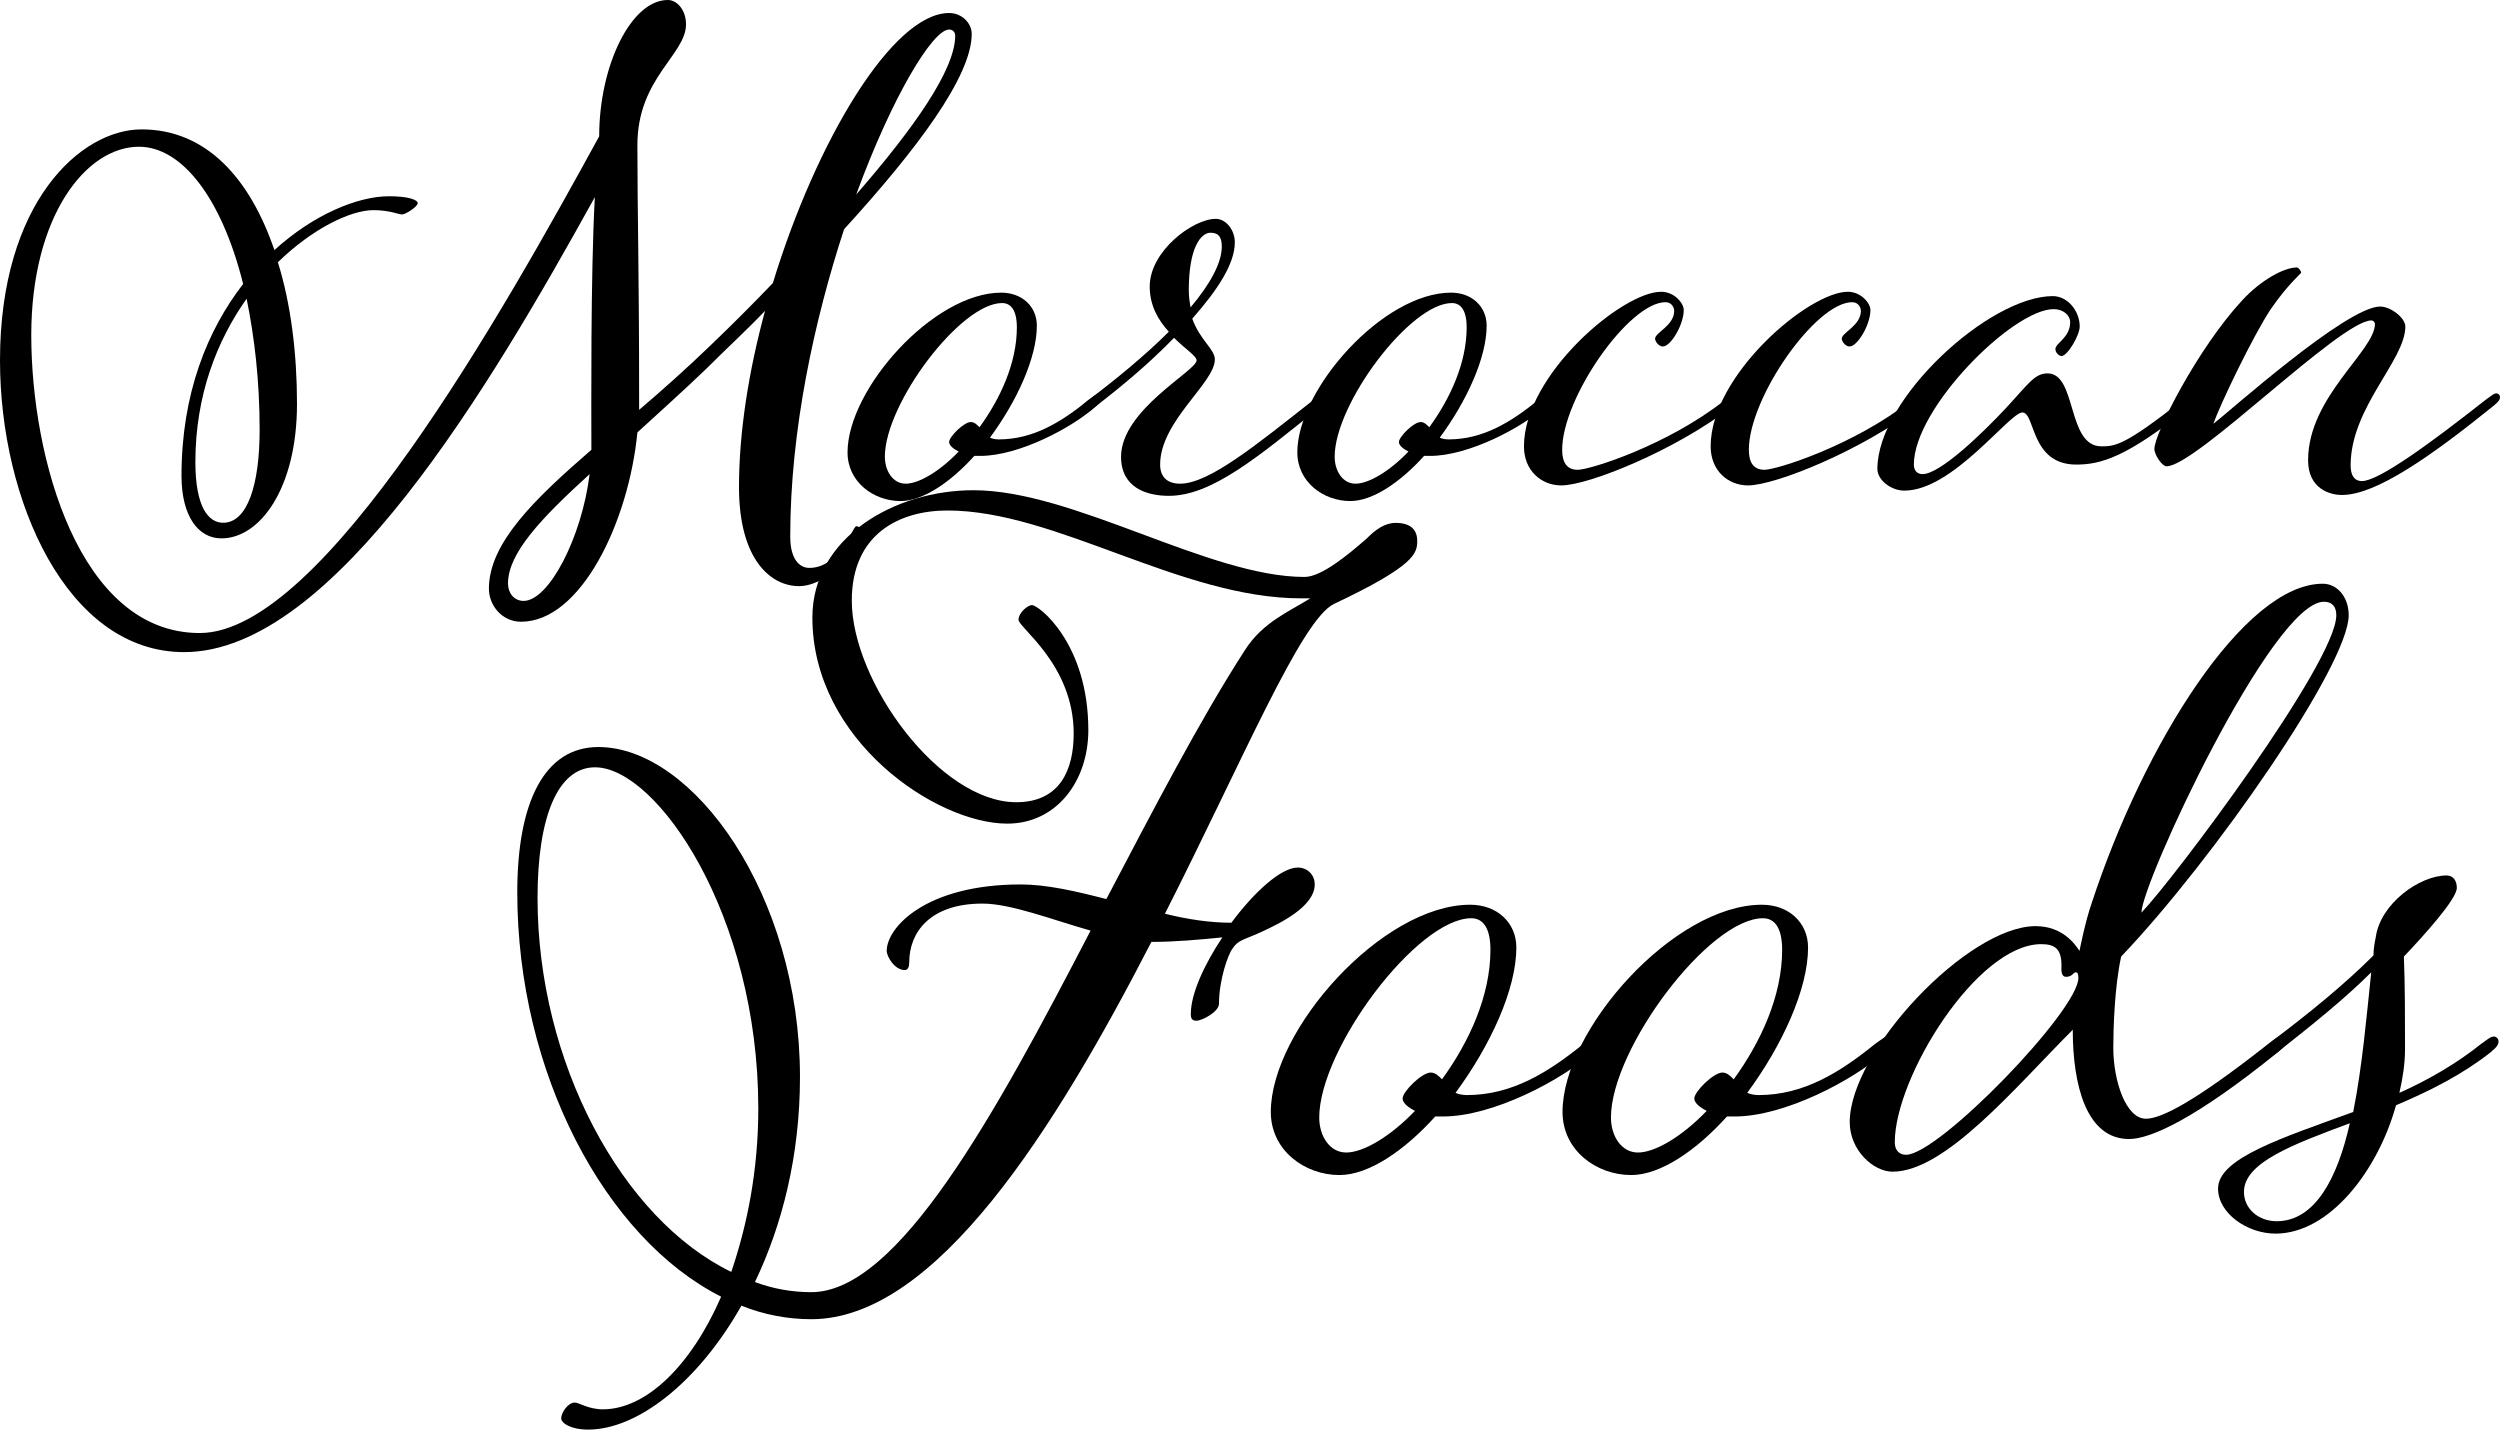 <?xml version="1.0" encoding="UTF-8"?><svg id="_レイヤー_1" xmlns="http://www.w3.org/2000/svg" width="457.524" height="261.631" viewBox="0 0 457.524 261.631"><g><path d="M73.58,39.253c-.635,0-2.225-.795-5.244-.795-4.132,0-11.125,3.337-17.481,9.535,2.384,7.628,3.497,16.687,3.497,25.904,0,15.574-6.834,24.632-13.826,24.632-4.291,0-7.311-4.132-7.311-11.442,0-15.098,4.768-26.699,11.284-35.122-3.973-15.892-11.284-25.109-19.071-25.109-9.694,0-19.706,12.713-19.706,34.486,0,22.408,8.741,54.509,30.831,54.509,22.567,0,55.622-58.959,73.104-90.902,0-13.031,5.88-24.95,12.555-24.95,1.748,0,3.337,1.907,3.337,4.45,0,5.562-8.9,9.853-8.9,22.09s.318,23.202,.318,46.881v1.589c4.291-3.655,8.741-7.628,13.19-11.919,3.814-3.655,7.628-7.469,11.284-11.283,7.946-26.063,21.931-49.424,32.261-49.424,2.384,0,4.132,1.907,4.132,3.814,0,7.787-10.012,21.136-23.361,35.757-5.403,16.527-9.853,36.71-9.853,56.257,0,3.973,1.589,5.721,3.496,5.721,5.562,0,7.946-7.628,8.582-7.628s1.271,.794,1.271,1.271c0,1.907-6.039,9.694-11.76,9.694-5.085,0-10.966-4.768-10.966-18.117,0-10.012,1.748-21.137,4.768-32.261-3.496,3.655-7.31,7.151-10.807,10.647-4.291,4.132-8.582,7.946-12.555,11.601-1.589,16.369-10.33,34.645-21.295,34.645-3.497,0-5.88-3.02-5.88-6.039,0-8.264,8.105-16.21,18.753-25.427v-.477c0-6.675-.159-31.466,.635-45.769-19.07,34.486-47.835,83.274-75.169,83.274C12.237,119.349,0,91.538,0,65.952,0,37.028,14.78,23.679,25.904,23.679c11.919,0,19.865,9.058,24.314,22.09,7.152-6.516,15.256-9.853,20.978-9.853,3.497,0,5.245,.636,5.245,1.271s-2.225,2.066-2.861,2.066Zm-28.447,15.415c-5.403,7.628-9.376,17.64-9.376,29.877,0,8.264,2.384,11.125,5.085,11.125,4.45,0,6.674-6.993,6.674-17.004,0-9.059-.953-17.004-2.384-23.997Zm62.774,32.102c-8.9,8.105-14.938,14.461-14.938,20.023,0,1.748,1.112,3.179,2.86,3.179,4.609,0,10.647-11.601,12.078-23.202Zm48.789-51.172c10.647-12.237,18.117-22.885,18.117-29.083,0-.636-.477-1.112-1.112-1.112-3.02,0-10.489,12.396-17.004,30.195Z"/><path d="M201.034,72.15c.318,0,.636,.318,.636,.635,0,.477-.159,.795-1.112,1.589-4.45,3.973-14.144,9.059-21.137,9.059h-1.112c-4.291,4.768-9.376,8.264-13.508,8.264-4.926,0-9.694-3.496-9.694-8.899,0-11.601,15.733-29.241,28.129-29.241,3.814,0,6.516,2.542,6.516,6.039,0,5.88-3.655,13.826-8.582,20.5,.318,.159,.954,.318,1.589,.318,6.357,0,11.442-3.178,16.369-7.151,1.113-.794,1.431-1.112,1.907-1.112Zm-39.094,11.442c0,2.543,1.43,4.927,3.814,4.927s6.198-2.225,9.694-5.88c-.954-.477-1.749-1.113-1.749-1.749,0-.953,2.702-3.655,3.973-3.655,.636,0,1.112,.477,1.589,.953,3.814-5.244,6.833-11.76,6.833-18.276,0-3.178-1.112-4.45-2.702-4.45-7.628,0-21.454,18.435-21.454,28.129Z"/><path d="M242.193,72.15c.317,0,.635,.318,.635,.635,0,.477-.158,.795-1.112,1.589-11.601,9.376-20.023,16.369-27.811,16.369-3.973,0-8.741-1.43-8.741-7.151,0-8.582,13.826-15.733,13.826-17.64,0-.794-2.065-2.066-4.132-4.132-4.291,4.45-9.535,8.899-14.779,12.873-.795,.636-1.112,.794-1.43,.794-.477,0-.795-.318-.795-.794,0-.318,.318-.636,1.271-1.43,5.085-3.814,10.489-8.264,14.78-12.555-1.907-2.066-3.497-4.768-3.497-8.264,0-6.516,7.946-12.396,12.078-12.396,1.907,0,3.497,2.066,3.497,4.291,0,3.973-3.179,8.74-7.787,13.985,1.43,3.973,4.132,5.562,4.132,7.469,0,4.291-10.012,11.283-10.012,19.229,0,2.384,1.43,3.496,3.655,3.496,5.245,0,13.826-6.993,24.315-15.256,1.112-.794,1.43-1.112,1.907-1.112Zm-24.315-15.892c3.496-4.132,5.722-8.105,5.722-11.125,0-1.589-.478-2.543-2.066-2.543-1.748,0-3.973,2.702-3.973,10.489,0,1.271,.158,2.225,.317,3.179Z"/><path d="M283.351,72.15c.317,0,.636,.318,.636,.635,0,.477-.159,.795-1.112,1.589-4.45,3.973-14.145,9.059-21.137,9.059h-1.112c-4.291,4.768-9.376,8.264-13.508,8.264-4.927,0-9.694-3.496-9.694-8.899,0-11.601,15.732-29.241,28.129-29.241,3.813,0,6.516,2.542,6.516,6.039,0,5.88-3.655,13.826-8.582,20.5,.318,.159,.954,.318,1.59,.318,6.356,0,11.441-3.178,16.368-7.151,1.112-.794,1.431-1.112,1.907-1.112Zm-39.095,11.442c0,2.543,1.431,4.927,3.814,4.927s6.198-2.225,9.694-5.88c-.954-.477-1.748-1.113-1.748-1.749,0-.953,2.701-3.655,3.973-3.655,.636,0,1.112,.477,1.589,.953,3.814-5.244,6.834-11.76,6.834-18.276,0-3.178-1.112-4.45-2.701-4.45-7.629,0-21.455,18.435-21.455,28.129Z"/><path d="M315.61,73.262c1.112-.794,1.43-1.112,1.907-1.112,.317,0,.636,.318,.636,.635,0,.477-.159,.795-1.113,1.589-10.488,8.105-26.38,14.462-31.307,14.462-3.655,0-6.834-2.702-6.834-7.151,0-13.032,17.958-28.288,25.109-28.288,2.384,0,4.132,2.066,4.132,3.337,0,2.702-2.384,6.675-3.813,6.675-.795,0-1.431-.954-1.431-1.43,0-1.113,3.496-2.384,3.496-5.085,0-.636-.477-1.589-1.589-1.589-6.675,0-18.911,17.481-18.911,27.017,0,2.225,.794,3.655,2.86,3.655,2.225,0,16.368-4.45,26.857-12.713Z"/><path d="M349.777,73.262c1.112-.794,1.431-1.112,1.907-1.112,.317,0,.636,.318,.636,.635,0,.477-.159,.795-1.112,1.589-10.489,8.105-26.381,14.462-31.308,14.462-3.655,0-6.834-2.702-6.834-7.151,0-13.032,17.958-28.288,25.109-28.288,2.384,0,4.132,2.066,4.132,3.337,0,2.702-2.384,6.675-3.813,6.675-.795,0-1.431-.954-1.431-1.43,0-1.113,3.496-2.384,3.496-5.085,0-.636-.477-1.589-1.589-1.589-6.675,0-18.911,17.481-18.911,27.017,0,2.225,.794,3.655,2.86,3.655,2.225,0,16.368-4.45,26.857-12.713Z"/><path d="M399.359,73.262c1.112-.794,1.431-1.112,1.907-1.112,.317,0,.636,.318,.636,.635,0,.477-.159,.795-1.112,1.589-11.602,9.376-16.369,10.648-20.818,10.648-8.423,0-7.47-9.536-9.854-9.536s-12.714,14.303-21.613,14.303c-2.384,0-4.927-1.907-4.927-3.973,0-12.873,20.501-31.625,32.103-31.625,2.701,0,4.926,2.702,4.926,5.562,0,1.589-2.225,5.403-3.337,5.403-.477,0-1.112-.636-1.112-1.271,0-1.112,2.701-2.066,2.701-4.926,0-1.271-1.271-2.384-3.02-2.384-7.469,0-25.586,18.117-25.586,28.447,0,1.112,.636,1.748,1.59,1.748,3.178,0,10.806-7.311,15.256-12.078,4.132-4.45,5.244-6.357,7.628-6.357,5.403,0,3.496,13.35,9.854,13.35,2.543,0,4.291-.159,14.779-8.423Z"/><path d="M435.592,56.099c1.907,0,4.609,2.066,4.609,3.655,0,6.198-10.013,14.78-10.013,25.427,0,1.748,.636,2.86,2.066,2.86,3.02,0,12.237-6.674,22.726-14.938,1.112-.794,1.431-1.112,1.907-1.112,.317,0,.636,.318,.636,.636,0,.477-.159,.794-1.112,1.589-11.602,9.376-21.613,16.369-27.812,16.369-2.384,0-6.198-1.271-6.198-6.357,0-11.601,12.237-20.024,12.237-24.95,0-.318-.317-.636-.636-.636-5.721,0-32.102,26.698-37.505,26.698-.795,0-2.225-2.066-2.225-3.178,0-2.86,7.945-18.435,16.051-27.175,3.337-3.655,7.628-6.039,10.012-6.039,.317,0,.795,.636,.795,.954,0,.159-2.384,2.066-5.562,6.675-3.179,4.768-9.376,17.64-10.489,20.977,2.543-1.907,24.315-21.454,30.513-21.454Z"/></g><g><path d="M240.606,161.863c0,4.123-6.597,7.215-9.689,8.658-3.091,1.442-4.328,1.442-5.359,3.092-.824,1.03-2.474,5.771-2.474,10.1,0,1.443-3.092,3.092-4.123,3.092-.824,0-1.031-.412-1.031-1.236,0-3.711,2.474-9.07,5.772-14.018-4.123,.413-8.658,.825-12.78,.825h-.206c-17.521,34.012-39.371,69.054-62.251,69.054-4.329,0-8.658-.824-12.78-2.474-8.039,14.224-19.17,22.675-28.034,22.675-3.298,0-4.947-1.237-4.947-2.062,0-1.03,1.237-2.886,2.474-2.886,.825,0,2.474,1.236,5.153,1.236,7.833,0,16.078-7.833,21.644-20.612-21.231-10.72-37.31-41.021-37.31-74.001,0-16.49,4.947-26.592,14.841-26.592,17.315,0,36.897,27.004,36.897,60.396,0,14.43-3.298,27.209-8.245,37.516,3.298,1.237,6.802,1.855,10.307,1.855,15.872,0,33.599-32.362,51.121-66.168-7.215-2.061-14.636-4.947-19.789-4.947-9.688,0-13.399,5.359-13.399,10.719,0,.825-.206,1.443-.824,1.443-1.855,0-3.298-2.474-3.298-3.504,0-4.329,7.215-12.162,24.53-12.162,4.741,0,10.101,1.236,15.666,2.68,8.657-16.49,17.109-32.775,25.354-45.555,3.298-5.153,8.039-7.009,11.956-9.482h-1.649c-22.056,0-44.936-16.078-64.725-16.078-8.864,0-17.521,4.329-17.521,16.491,0,14.841,16.079,36.898,30.095,36.898,8.039,0,10.513-5.979,10.513-12.574,0-12.574-10.1-19.377-10.1-20.82,0-1.237,1.649-2.68,2.473-2.68,1.237,0,10.307,7.009,10.307,22.881,0,9.276-5.771,17.109-14.841,17.109-12.986,0-35.661-15.254-35.661-37.722,0-14.635,15.047-23.293,29.477-23.293,18.346,0,43.082,15.872,60.603,15.872,3.092,0,8.039-4.123,11.337-7.008,1.649-1.649,3.298-2.886,5.359-2.886,2.68,0,3.917,1.237,3.917,3.298,0,2.268-.412,4.535-15.254,11.543-5.979,2.886-16.697,28.653-30.92,56.686,4.123,1.031,8.245,1.648,12.162,1.648,4.123-5.564,9.07-10.1,12.162-10.1,1.649,0,3.093,1.236,3.093,3.092Zm-106.776,70.909c2.886-8.452,4.947-18.552,4.947-29.89,0-35.454-18.552-62.457-29.889-62.457-6.802,0-10.513,9.07-10.513,23.911,0,30.095,15.46,58.747,35.455,68.436Z"/><path d="M292.141,189.691c.412,0,.824,.412,.824,.824,0,.618-.206,1.031-1.442,2.061-5.771,5.154-18.346,11.75-27.415,11.75h-1.443c-5.565,6.184-12.162,10.719-17.521,10.719-6.39,0-12.574-4.535-12.574-11.543,0-15.048,20.408-37.928,36.486-37.928,4.947,0,8.451,3.297,8.451,7.832,0,7.627-4.741,17.934-11.131,26.592,.412,.205,1.236,.412,2.061,.412,8.246,0,14.842-4.123,21.231-9.276,1.443-1.03,1.855-1.442,2.474-1.442Zm-50.708,14.841c0,3.298,1.854,6.39,4.947,6.39s8.039-2.885,12.573-7.626c-1.236-.618-2.268-1.443-2.268-2.268,0-1.237,3.505-4.741,5.154-4.741,.824,0,1.442,.619,2.061,1.236,4.947-6.802,8.864-15.253,8.864-23.705,0-4.122-1.442-5.771-3.505-5.771-9.894,0-27.827,23.912-27.827,36.485Z"/><path d="M345.528,189.691c.412,0,.824,.412,.824,.824,0,.618-.206,1.031-1.442,2.061-5.771,5.154-18.346,11.75-27.415,11.75h-1.443c-5.565,6.184-12.162,10.719-17.521,10.719-6.39,0-12.574-4.535-12.574-11.543,0-15.048,20.407-37.928,36.485-37.928,4.947,0,8.452,3.297,8.452,7.832,0,7.627-4.741,17.934-11.132,26.592,.413,.205,1.237,.412,2.062,.412,8.245,0,14.842-4.123,21.231-9.276,1.443-1.03,1.855-1.442,2.474-1.442Zm-50.708,14.841c0,3.298,1.855,6.39,4.947,6.39s8.039-2.885,12.574-7.626c-1.237-.618-2.268-1.443-2.268-2.268,0-1.237,3.504-4.741,5.153-4.741,.824,0,1.442,.619,2.061,1.236,4.947-6.802,8.864-15.253,8.864-23.705,0-4.122-1.443-5.771-3.505-5.771-9.894,0-27.827,23.912-27.827,36.485Z"/><path d="M346.351,214.427c-3.504,0-7.833-3.917-7.833-9.069,0-12.986,21.644-35.867,34.012-35.867,4.947,0,7.215,3.298,8.039,4.535,0,0,1.031-5.359,2.268-8.863,9.482-28.859,27.828-58.336,42.257-58.336,2.68,0,4.741,2.474,4.741,5.772,0,9.07-24.735,44.73-41.639,62.458-1.236,5.565-1.442,13.398-1.442,16.696,0,5.979,2.267,12.986,5.978,12.986,2.68,0,8.657-2.886,22.262-13.604,1.443-1.03,1.855-1.442,2.474-1.442,.412,0,.825,.412,.825,.824,0,.618-.207,1.031-1.443,2.061-15.048,12.162-23.293,15.873-27.209,15.873-7.833,0-10.307-9.895-10.307-19.995-10.513,10.513-23.293,25.973-32.981,25.973Zm33.6-36.485c-.618,0-.618,.824-1.855,.824-1.03,0-.824-1.648-.824-2.061,0-3.092-1.237-3.917-3.71-3.917-11.75,0-26.798,24.323-26.798,36.279,0,1.442,.825,2.268,2.062,2.268,5.978,0,31.538-26.385,31.538-32.362,0-.207,0-1.031-.412-1.031Zm9.895-7.42l.618-.825-.618,.825Zm37.722-57.923c0-1.649-.824-2.474-2.268-2.474-9.481,0-33.393,51.533-33.393,56.892,5.771-5.978,35.66-45.761,35.66-54.418Z"/><path d="M438.494,202.266c-3.298,11.955-12.162,23.498-22.056,23.498-5.153,0-10.513-3.71-10.513-8.245,0-5.565,11.749-9.276,24.735-14.017,1.649-8.246,2.474-17.728,3.298-25.561-4.947,4.947-10.925,9.688-16.902,14.43-1.031,.824-1.443,1.03-1.855,1.03-.618,0-1.03-.412-1.03-1.03,0-.412,.412-.824,1.648-1.855,6.597-4.947,13.192-10.307,18.552-15.666,0-1.236,.206-2.268,.413-3.299,.824-6.184,8.039-11.336,12.985-11.336,1.237,0,1.855,1.03,1.855,2.268,0,2.061-5.978,8.656-9.688,12.573,.207,4.947,.207,11.749,.207,16.903,0,2.68-.413,5.359-1.031,8.039,5.565-2.475,10.719-5.566,14.842-8.864,1.442-1.03,1.854-1.442,2.474-1.442,.412,0,.824,.412,.824,.824,0,.618-.206,1.031-1.443,2.061-4.946,3.917-10.925,7.01-17.314,9.689Zm-21.85,21.23c7.008,0,11.131-7.832,13.398-17.934-10.513,3.917-19.377,7.215-19.377,12.574,0,3.092,2.68,5.359,5.979,5.359Z"/></g></svg>